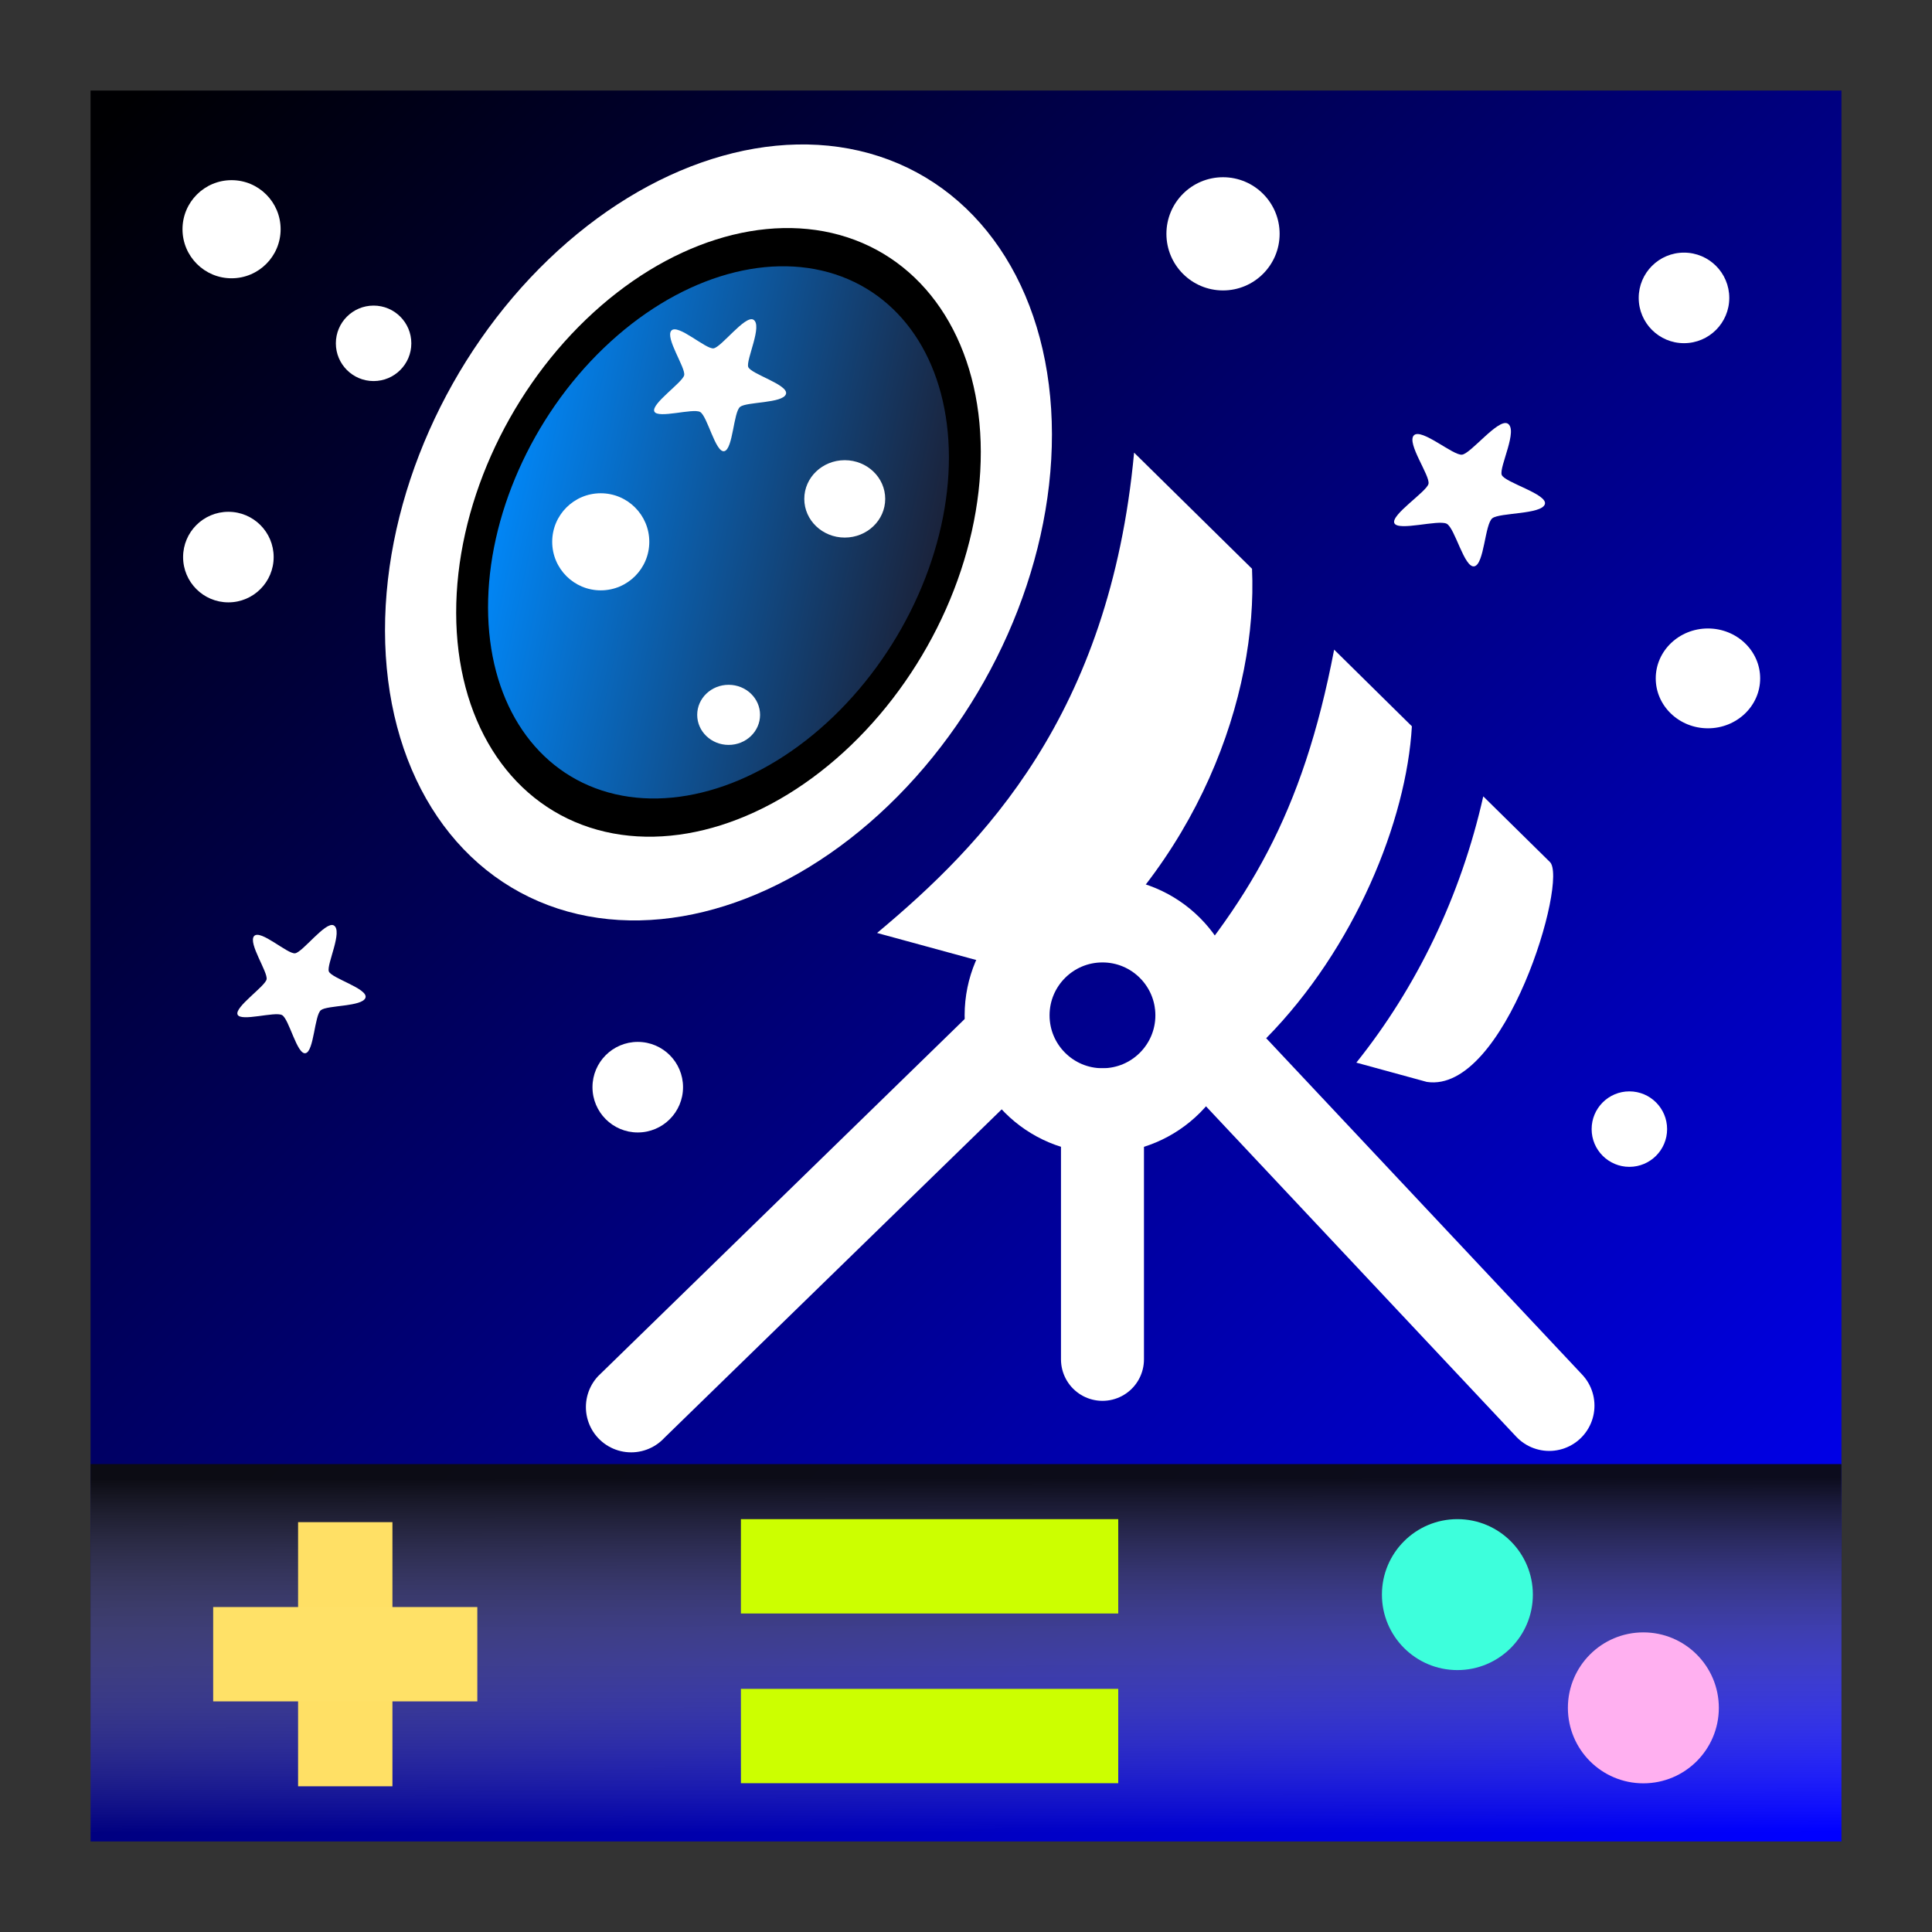 <?xml version="1.0" encoding="UTF-8"?>
<svg width="512" height="512" version="1.1" viewBox="0 0 135.47 135.47" xmlns="http://www.w3.org/2000/svg"><rect x="0" y="0" width="135.47" height="135.47" fill="#333333" stroke="none"/><defs><linearGradient id="b" x1="8.488" x2="128.23" y1="7.862" y2="127.6" gradientTransform="translate(-.248)" gradientUnits="userSpaceOnUse"><stop stop-color="#000002" offset="0"/><stop stop-color="#00f" offset="1"/></linearGradient><linearGradient id="a" x1="24.679" x2="24.739" y1="-13.853" y2="9.478" gradientTransform="matrix(3.093 0 0 1.065 -8.964 118.41)" gradientUnits="userSpaceOnUse"><stop stop-color="#0d0d0d" offset="0"/><stop stop-color="#fff" stop-opacity="0" offset="1"/></linearGradient><linearGradient id="c" x1="69.234" x2="43.728" y1="48.525" y2="74.512" gradientTransform="matrix(1.038 0 0 1.2 -128.74 -9.789)" gradientUnits="userSpaceOnUse"><stop stop-color="#1b2036" offset="0"/><stop stop-color="#008bff" offset="1"/></linearGradient></defs><rect x="6.35" y="6.35" width="122.77" height="122.77" fill="url(#b)"/><g fill="#fff"><circle cx="118.08" cy="20.889" r="3.175"/><circle cx="16.014" cy="39.062" r="3.175"/><circle cx="85.757" cy="16.396" r="3.969"/><path d="m105.7 29.691c0.789 0.413-0.596 3.067-0.402 3.604 0.194 0.537 3.279 1.36 3.022 2.07-0.257 0.71-3.136 0.575-3.671 0.969-0.536 0.394-0.57 3.238-1.272 3.376-0.702 0.138-1.354-2.679-1.935-2.985-0.582-0.306-3.4 0.538-3.67-0.039-0.269-0.577 2.253-2.201 2.391-2.756 0.138-0.555-1.546-2.853-1.026-3.401 0.52-0.547 2.763 1.436 3.383 1.352 0.62-0.084 2.512-2.517 3.18-2.189" fill-rule="evenodd" stroke-width="2.937"/><circle cx="26.196" cy="24.074" r="2.646"/><ellipse cx="119.76" cy="47.568" rx="3.661" ry="3.5"/><circle cx="16.237" cy="16.073" r="3.44"/><circle cx="44.719" cy="76.232" r="3.175"/><path d="m23.398 64.885c0.671 0.369-0.507 2.744-0.342 3.225 0.165 0.481 2.787 1.217 2.569 1.852s-2.666 0.514-3.121 0.867c-0.455 0.353-0.484 2.897-1.081 3.02-0.597 0.123-1.151-2.397-1.645-2.671-0.494-0.274-2.89 0.481-3.119-0.035-0.229-0.516 1.915-1.969 2.032-2.466 0.117-0.497-1.314-2.553-0.872-3.043 0.442-0.49 2.348 1.285 2.875 1.21 0.527-0.075 2.135-2.252 2.703-1.959" fill-rule="evenodd" stroke-width="2.561"/></g><rect x="6.35" y="102.66" width="122.77" height="26.458" fill="url(#a)" opacity=".926"/><circle cx="114.25" cy="79.172" r="2.646" fill="#fff"/><g transform="matrix(1.029 0 0 1.029 147.84 14.907)" stroke="#fff" stroke-linecap="round"><g fill="#fff"><path d="m-75.841 57.217c-24.813 24.167-24.823 24.178-24.823 24.178" stroke-width="6.17"/><path d="m-38.107 81.298c-22.945-24.431-22.954-24.441-22.954-24.441" stroke-width="6.17"/><path d="m-68.548 78.143c-4e-6 -16.991-4e-6 -16.998-4e-6 -16.998" stroke-width="5.655"/></g><ellipse cx="-68.548" cy="54.701" rx="6.499" ry="6.499" fill="none" stroke-width="5.788"/></g><g transform="matrix(.727 .345 -.388 .957 126.74 48.617)"><ellipse transform="matrix(.887 .462 -.489 .873 0 0)" cx="-70.795" cy="62.515" rx="21.621" ry="25.001" fill="url(#c)" stroke="#fff" stroke-linecap="round" stroke-width="7.939"/></g><g fill="#fff"><path d="m52.817 22.41c0.69 0.38-0.522 2.825-0.352 3.319 0.17 0.495 2.869 1.252 2.644 1.906-0.225 0.654-2.744 0.529-3.212 0.892-0.469 0.363-0.499 2.982-1.113 3.109-0.614 0.127-1.184-2.467-1.693-2.749-0.509-0.282-2.975 0.495-3.21-0.036-0.236-0.531 1.971-2.027 2.092-2.538 0.121-0.511-1.352-2.628-0.898-3.132 0.455-0.504 2.417 1.322 2.959 1.245 0.542-0.077 2.198-2.318 2.782-2.016" fill-rule="evenodd" stroke-width="2.636"/><circle cx="42.124" cy="37.991" r="3.404"/><ellipse cx="59.233" cy="34.981" rx="2.837" ry="2.713"/><ellipse cx="51.091" cy="50.125" rx="2.204" ry="2.107"/><path d="m95.106 74.511 4.939 1.351c5.492 0.843 9.961-14.237 8.622-15.43l-4.662-4.592c-1.58 7.017-4.676 13.393-8.899 18.671z" stroke-width="0"/><path d="m93.549 45.552 5.451 5.375c-0.381 6.643-4.007 15.559-10.217 21.874l-7.798-2.108c6.533-7.307 10.347-13.572 12.564-25.142z"/><path d="m79.521 31.738 8.269 8.142c0.403 8.82-3.706 20.768-14.145 28.852l-12.145-3.313c7.432-6.206 16.314-15.269 18.022-33.681z"/></g><g transform="matrix(.626 .297 -.334 .824 116.13 47.04)" fill="none" stroke="#000" stroke-width="3.106"><ellipse transform="matrix(.887 .462 -.489 .873 0 0)" cx="-70.795" cy="62.515" rx="21.621" ry="25.001" fill="none" stroke="#000" stroke-linecap="round" stroke-width="3.106"/></g><g transform="translate(.211 -.107)"><g transform="translate(-1.03 .249)" fill="#fff" stroke-width="6.615"><path d="m25.028 106.59v18.521" stroke="#ffe065"/><path d="m15.767 115.85h18.521" stroke="#ffe167"/></g><g transform="translate(-7.098 -.214)" fill="#fff" stroke="#cf0" stroke-width="6.615"><path d="m58.839 110.15h26.458"/><path d="m58.839 122.05h26.458"/></g><circle cx="101.98" cy="111.92" r="5.292" fill="#3dffdc"/><circle cx="115.02" cy="119.86" r="5.292" fill="#ffb0f0"/></g></svg>
